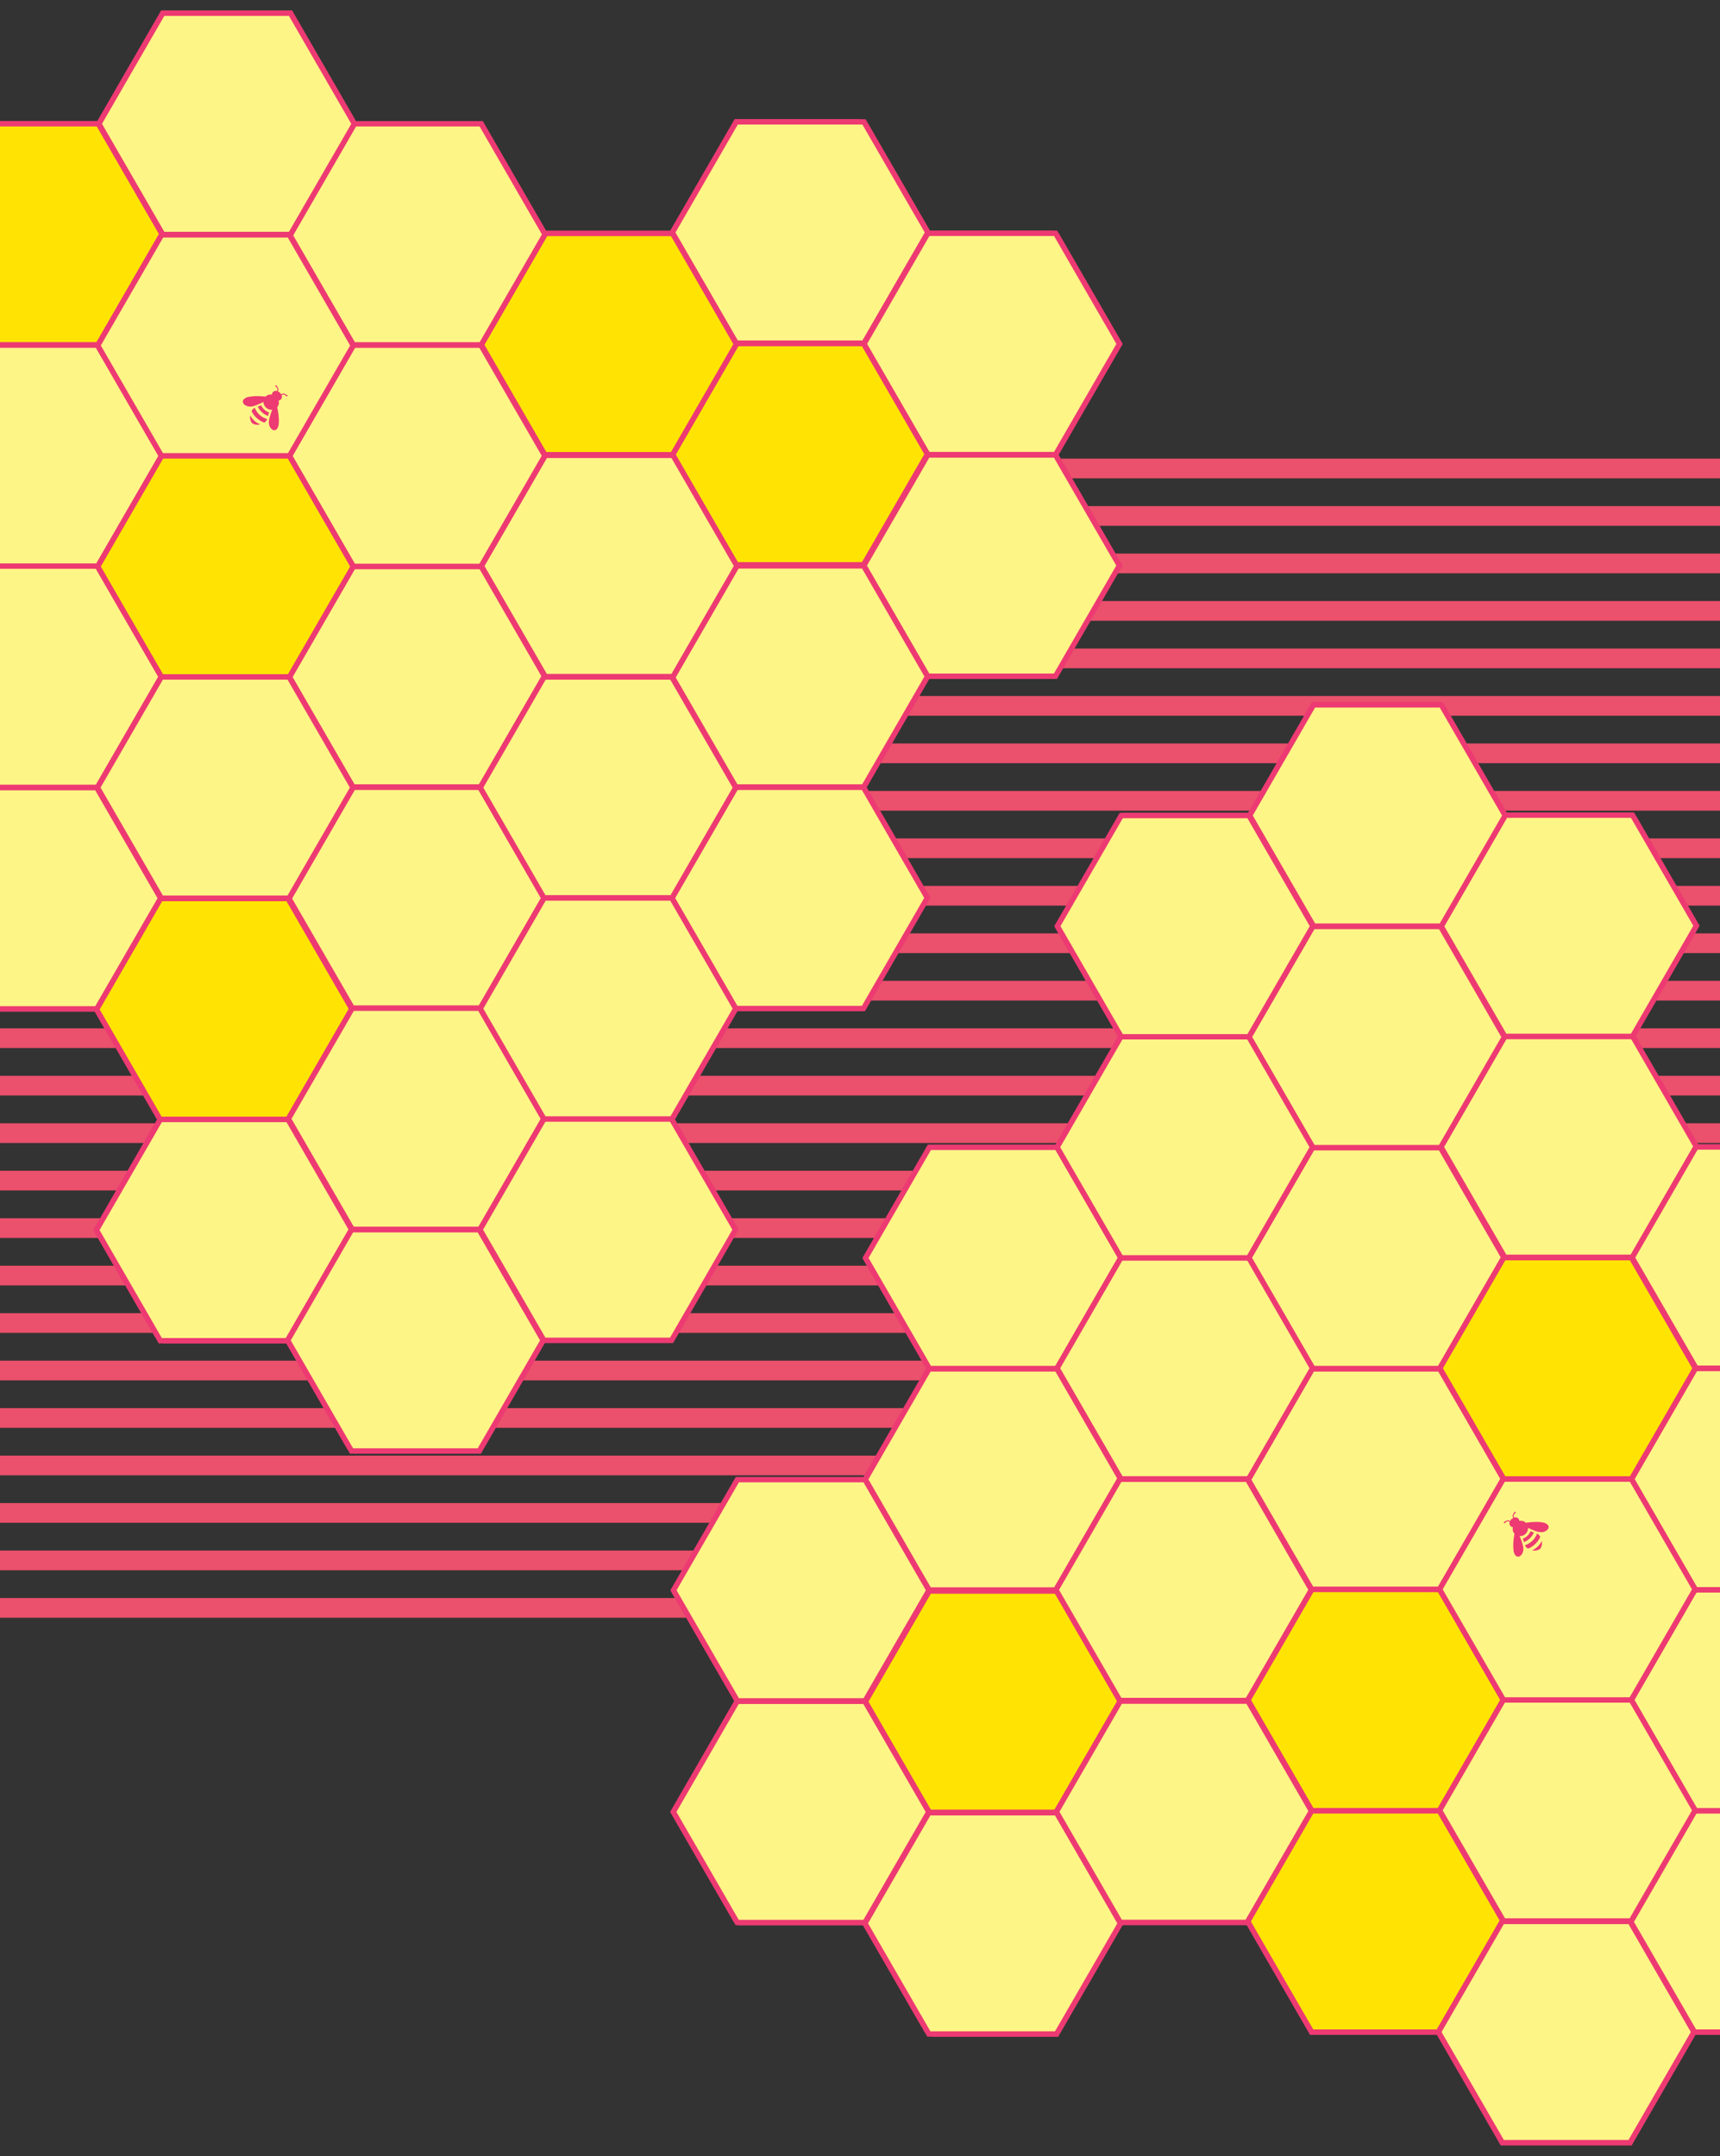<svg xmlns="http://www.w3.org/2000/svg" xmlns:xlink="http://www.w3.org/1999/xlink" width="1920" height="2407" viewBox="0 0 1920 2407">
  <rect x="0" y="0" width="1920" height="2407" fill="#333333" stroke="none"/>
  <defs>
    <clipPath id="clip-path">
      <rect id="Rectangle_110" data-name="Rectangle 110" width="1262" height="1628" transform="translate(0 4493)" fill="#fff" stroke="#707070" stroke-width="1"/>
    </clipPath>
    <clipPath id="clip-path-2">
      <rect id="Rectangle_58" data-name="Rectangle 58" width="1572.287" height="1480.695" transform="translate(0 -0.005)" fill="#fef587" stroke="#ed3a72" stroke-width="6"/>
    </clipPath>
    <clipPath id="clip-path-10">
      <rect id="Rectangle_111" data-name="Rectangle 111" width="1176" height="1641" transform="translate(744 5377)" fill="#fff" stroke="#707070" stroke-width="1"/>
    </clipPath>
    <clipPath id="clip-path-19">
      <rect id="Rectangle_100" data-name="Rectangle 100" width="49.602" height="49.392" fill="#ed3a72"/>
    </clipPath>
  </defs>
  <g id="Group_205" data-name="Group 205" transform="translate(0 -4493)">
    <g id="Group_202" data-name="Group 202">
      <g id="Group_201" data-name="Group 201">
        <rect id="Rectangle_112" data-name="Rectangle 112" width="1920" height="22" transform="translate(0 5005)" fill="#eb506c"/>
        <rect id="Rectangle_112-2" data-name="Rectangle 112" width="1920" height="22" transform="translate(0 5058)" fill="#eb506c"/>
        <rect id="Rectangle_112-3" data-name="Rectangle 112" width="1920" height="22" transform="translate(0 5111)" fill="#eb506c"/>
        <rect id="Rectangle_112-4" data-name="Rectangle 112" width="1920" height="22" transform="translate(0 5164)" fill="#eb506c"/>
        <rect id="Rectangle_112-5" data-name="Rectangle 112" width="1920" height="22" transform="translate(0 5217)" fill="#eb506c"/>
        <rect id="Rectangle_112-6" data-name="Rectangle 112" width="1920" height="22" transform="translate(0 5270)" fill="#eb506c"/>
        <rect id="Rectangle_112-7" data-name="Rectangle 112" width="1920" height="22" transform="translate(0 5323)" fill="#eb506c"/>
        <rect id="Rectangle_112-8" data-name="Rectangle 112" width="1920" height="22" transform="translate(0 5376)" fill="#eb506c"/>
        <rect id="Rectangle_112-9" data-name="Rectangle 112" width="1920" height="22" transform="translate(0 5429)" fill="#eb506c"/>
        <rect id="Rectangle_112-10" data-name="Rectangle 112" width="1920" height="22" transform="translate(0 5482)" fill="#eb506c"/>
        <rect id="Rectangle_112-11" data-name="Rectangle 112" width="1920" height="22" transform="translate(0 5535)" fill="#eb506c"/>
        <rect id="Rectangle_112-12" data-name="Rectangle 112" width="1920" height="22" transform="translate(0 5588)" fill="#eb506c"/>
        <rect id="Rectangle_112-13" data-name="Rectangle 112" width="1920" height="22" transform="translate(0 5641)" fill="#eb506c"/>
        <rect id="Rectangle_112-14" data-name="Rectangle 112" width="1920" height="22" transform="translate(0 5694)" fill="#eb506c"/>
        <rect id="Rectangle_112-15" data-name="Rectangle 112" width="1920" height="22" transform="translate(0 5747)" fill="#eb506c"/>
        <rect id="Rectangle_112-16" data-name="Rectangle 112" width="1920" height="22" transform="translate(0 5800)" fill="#eb506c"/>
        <rect id="Rectangle_112-17" data-name="Rectangle 112" width="1920" height="22" transform="translate(0 5853)" fill="#eb506c"/>
        <rect id="Rectangle_112-18" data-name="Rectangle 112" width="1920" height="22" transform="translate(0 5906)" fill="#eb506c"/>
        <rect id="Rectangle_112-19" data-name="Rectangle 112" width="1920" height="22" transform="translate(0 5959)" fill="#eb506c"/>
        <rect id="Rectangle_112-20" data-name="Rectangle 112" width="1920" height="22" transform="translate(0 6012)" fill="#eb506c"/>
        <rect id="Rectangle_112-21" data-name="Rectangle 112" width="1920" height="22" transform="translate(0 6065)" fill="#eb506c"/>
        <rect id="Rectangle_112-22" data-name="Rectangle 112" width="1920" height="22" transform="translate(0 6118)" fill="#eb506c"/>
        <rect id="Rectangle_112-23" data-name="Rectangle 112" width="1920" height="22" transform="translate(0 6171)" fill="#eb506c"/>
        <rect id="Rectangle_112-24" data-name="Rectangle 112" width="1920" height="22" transform="translate(0 6224)" fill="#eb506c"/>
        <rect id="Rectangle_112-25" data-name="Rectangle 112" width="1920" height="22" transform="translate(0 6277)" fill="#eb506c"/>
      </g>
      <g id="Mask_Group_7" data-name="Mask Group 7" clip-path="url(#clip-path)">
        <g id="Group_101" data-name="Group 101" transform="translate(1393.458 4876.103) rotate(120)">
          <path id="Path_135" data-name="Path 135" d="M71.879,371.543l-71.3,123.5,71.3,123.5h142.6l71.3-123.5-71.3-123.5Z" fill="#fef587" stroke="#ed3a72" stroke-width="6"/>
          <g id="Group_86" data-name="Group 86">
            <g id="Group_85" data-name="Group 85" clip-path="url(#clip-path-2)">
              <path id="Path_136" data-name="Path 136" d="M71.878,371.543h142.6l71.3,123.5-71.3,123.5H71.878L.577,495.04Z" fill="#fef587" stroke="#ed3a72" stroke-miterlimit="10" stroke-width="6"/>
            </g>
          </g>
          <path id="Path_137" data-name="Path 137" d="M72.643,124.1h142.6l71.3,123.5-71.3,123.5H72.643L1.342,247.6Z" fill="#fef587" stroke="#ed3a72" stroke-width="6"/>
          <g id="Group_88" data-name="Group 88">
            <g id="Group_87" data-name="Group 87" clip-path="url(#clip-path-2)">
              <path id="Path_138" data-name="Path 138" d="M72.643,124.1h142.6l71.3,123.5-71.3,123.5H72.643L1.342,247.6Z" fill="#fef587" stroke="#ed3a72" stroke-miterlimit="10" stroke-width="6"/>
            </g>
          </g>
          <path id="Path_139" data-name="Path 139" d="M287.023.495l-71.3,123.5,71.3,123.5h142.6l71.3-123.5L429.625.495Z" fill="#fef587" stroke="#ed3a72" stroke-width="6"/>
          <g id="Group_90" data-name="Group 90">
            <g id="Group_89" data-name="Group 89" clip-path="url(#clip-path-2)">
              <path id="Path_140" data-name="Path 140" d="M287.024.5h142.6l71.3,123.5-71.3,123.5h-142.6l-71.3-123.5Z" fill="#fef587" stroke="#ed3a72" stroke-miterlimit="10" stroke-width="6"/>
            </g>
          </g>
          <path id="Path_141" data-name="Path 141" d="M501.313,124.05h142.6l71.3,123.5-71.3,123.5h-142.6l-71.3-123.5Z" fill="#fef587" stroke="#ed3a72" stroke-width="6"/>
          <path id="Path_142" data-name="Path 142" d="M501.313,124.05h142.6l71.3,123.5-71.3,123.5h-142.6l-71.3-123.5Z" fill="#fef587" stroke="#ed3a72" stroke-miterlimit="10" stroke-width="6"/>
          <path id="Path_143" data-name="Path 143" d="M286.462,248.252h142.6l71.3,123.5-71.3,123.5h-142.6l-71.3-123.5Z" fill="#fef587" stroke="#ed3a72" stroke-width="6"/>
          <path id="Path_144" data-name="Path 144" d="M286.462,248.252h142.6l71.3,123.5-71.3,123.5h-142.6l-71.3-123.5Z" fill="#ffe403" stroke="#ed3a72" stroke-miterlimit="10" stroke-width="6"/>
          <path id="Path_145" data-name="Path 145" d="M286.6,494.335h142.6l71.3,123.5-71.3,123.5H286.6l-71.3-123.5Z" fill="#fef587" stroke="#ed3a72" stroke-width="6"/>
          <path id="Path_146" data-name="Path 146" d="M286.6,494.335h142.6l71.3,123.5-71.3,123.5H286.6l-71.3-123.5Z" fill="#ffe403" stroke="#ed3a72" stroke-miterlimit="10" stroke-width="6"/>
          <path id="Path_147" data-name="Path 147" d="M500.85,370.041h142.6l71.3,123.5-71.3,123.5H500.85l-71.3-123.5Z" fill="#fef587" stroke="#ed3a72" stroke-width="6"/>
          <path id="Path_148" data-name="Path 148" d="M500.85,370.041h142.6l71.3,123.5-71.3,123.5H500.85l-71.3-123.5Z" fill="#fef587" stroke="#ed3a72" stroke-miterlimit="10" stroke-width="6"/>
          <path id="Path_149" data-name="Path 149" d="M714.981,494.169h142.6l71.3,123.5-71.3,123.5h-142.6l-71.3-123.5Z" fill="#fef587" stroke="#ed3a72" stroke-width="6"/>
          <path id="Path_150" data-name="Path 150" d="M714.981,494.169h142.6l71.3,123.5-71.3,123.5h-142.6l-71.3-123.5Z" fill="#fef587" stroke="#ed3a72" stroke-miterlimit="10" stroke-width="6"/>
          <path id="Path_151" data-name="Path 151" d="M929.34,371.083h142.6l71.3,123.5-71.3,123.5H929.34l-71.3-123.5Z" fill="#fef587" stroke="#ed3a72" stroke-width="6"/>
          <path id="Path_152" data-name="Path 152" d="M929.34,371.083h142.6l71.3,123.5-71.3,123.5H929.34l-71.3-123.5Z" fill="#fef587" stroke="#ed3a72" stroke-miterlimit="10" stroke-width="6"/>
          <path id="Path_153" data-name="Path 153" d="M1144.223,494.761h142.6l71.3,123.5-71.3,123.5h-142.6l-71.3-123.5Z" fill="#fef587" stroke="#ed3a72" stroke-width="6"/>
          <path id="Path_154" data-name="Path 154" d="M1144.223,494.761h142.6l71.3,123.5-71.3,123.5h-142.6l-71.3-123.5Z" fill="#ffe403" stroke="#ed3a72" stroke-miterlimit="10" stroke-width="6"/>
          <path id="Path_155" data-name="Path 155" d="M1357.808,371.471h142.6l71.3,123.5-71.3,123.5h-142.6l-71.3-123.5Z" fill="#fef587" stroke="#ed3a72" stroke-width="6"/>
          <g id="Group_92" data-name="Group 92">
            <g id="Group_91" data-name="Group 91" clip-path="url(#clip-path-2)">
              <path id="Path_156" data-name="Path 156" d="M1357.808,371.471h142.6l71.3,123.5-71.3,123.5h-142.6l-71.3-123.5Z" fill="#fef587" stroke="#ed3a72" stroke-miterlimit="10" stroke-width="6"/>
            </g>
          </g>
          <path id="Path_157" data-name="Path 157" d="M715.493.661l-71.3,123.5,71.3,123.5h142.6l71.3-123.5L858.095.661Z" fill="#fef587" stroke="#ed3a72" stroke-width="6"/>
          <g id="Group_94" data-name="Group 94">
            <g id="Group_93" data-name="Group 93" clip-path="url(#clip-path-2)">
              <path id="Path_158" data-name="Path 158" d="M715.493.66H858.1l71.3,123.5-71.3,123.5h-142.6l-71.3-123.5Z" fill="#fef587" stroke="#ed3a72" stroke-miterlimit="10" stroke-width="6"/>
            </g>
          </g>
          <path id="Path_159" data-name="Path 159" d="M715.792,247.433h142.6l71.3,123.5-71.3,123.5h-142.6l-71.3-123.5Z" fill="#fef587" stroke="#ed3a72" stroke-width="6"/>
          <path id="Path_160" data-name="Path 160" d="M715.792,247.433h142.6l71.3,123.5-71.3,123.5h-142.6l-71.3-123.5Z" fill="#fef587" stroke="#ed3a72" stroke-miterlimit="10" stroke-width="6"/>
          <path id="Path_161" data-name="Path 161" d="M1143.088,247.992h142.6l71.3,123.5-71.3,123.5h-142.6l-71.3-123.5Z" fill="#fef587" stroke="#ed3a72" stroke-width="6"/>
          <path id="Path_162" data-name="Path 162" d="M1143.088,247.992h142.6l71.3,123.5-71.3,123.5h-142.6l-71.3-123.5Z" fill="#fef587" stroke="#ed3a72" stroke-miterlimit="10" stroke-width="6"/>
          <path id="Path_163" data-name="Path 163" d="M1357.689,125.068h142.6l71.3,123.5-71.3,123.5h-142.6l-71.3-123.5Z" fill="#fef587" stroke="#ed3a72" stroke-width="6"/>
          <g id="Group_96" data-name="Group 96">
            <g id="Group_95" data-name="Group 95" clip-path="url(#clip-path-2)">
              <path id="Path_164" data-name="Path 164" d="M1357.689,125.068h142.6l71.3,123.5-71.3,123.5h-142.6l-71.3-123.5Z" fill="#fef587" stroke="#ed3a72" stroke-miterlimit="10" stroke-width="6"/>
            </g>
          </g>
          <path id="Path_165" data-name="Path 165" d="M929.487,124.068h142.6l71.3,123.5-71.3,123.5h-142.6l-71.3-123.5Z" fill="#fef587" stroke="#ed3a72" stroke-width="6"/>
          <path id="Path_166" data-name="Path 166" d="M929.487,124.068h142.6l71.3,123.5-71.3,123.5h-142.6l-71.3-123.5Z" fill="#fef587" stroke="#ed3a72" stroke-miterlimit="10" stroke-width="6"/>
          <path id="Path_167" data-name="Path 167" d="M1143.349.931h142.6l71.3,123.5-71.3,123.5h-142.6l-71.3-123.5Z" fill="#fef587" stroke="#ed3a72" stroke-width="6"/>
          <g id="Group_98" data-name="Group 98">
            <g id="Group_97" data-name="Group 97" clip-path="url(#clip-path-2)">
              <path id="Path_168" data-name="Path 168" d="M1143.349.931h142.6l71.3,123.5-71.3,123.5h-142.6l-71.3-123.5Z" fill="#fef587" stroke="#ed3a72" stroke-miterlimit="10" stroke-width="6"/>
            </g>
          </g>
          <path id="Path_169" data-name="Path 169" d="M287.35,740.609h142.6l71.3,123.5-71.3,123.5H287.35l-71.3-123.5Z" fill="#fef587" stroke="#ed3a72" stroke-width="6"/>
          <path id="Path_170" data-name="Path 170" d="M287.35,740.609h142.6l71.3,123.5-71.3,123.5H287.35l-71.3-123.5Z" fill="#fef587" stroke="#ed3a72" stroke-miterlimit="10" stroke-width="6"/>
          <path id="Path_171" data-name="Path 171" d="M286.887,986.6h142.6l71.3,123.5-71.3,123.5h-142.6l-71.3-123.5Z" fill="#fef587" stroke="#ed3a72" stroke-width="6"/>
          <path id="Path_172" data-name="Path 172" d="M286.887,986.6h142.6l71.3,123.5-71.3,123.5h-142.6l-71.3-123.5Z" fill="#fef587" stroke="#ed3a72" stroke-miterlimit="10" stroke-width="6"/>
          <path id="Path_173" data-name="Path 173" d="M501.018,1110.728h142.6l71.3,123.5-71.3,123.5h-142.6l-71.3-123.5Z" fill="#fef587" stroke="#ed3a72" stroke-width="6"/>
          <path id="Path_174" data-name="Path 174" d="M501.018,1110.728h142.6l71.3,123.5-71.3,123.5h-142.6l-71.3-123.5Z" fill="#ffe403" stroke="#ed3a72" stroke-miterlimit="10" stroke-width="6"/>
          <path id="Path_175" data-name="Path 175" d="M715.378,987.642h142.6l71.3,123.5-71.3,123.5h-142.6l-71.3-123.5Z" fill="#fef587" stroke="#ed3a72" stroke-width="6"/>
          <path id="Path_176" data-name="Path 176" d="M715.378,987.642h142.6l71.3,123.5-71.3,123.5h-142.6l-71.3-123.5Z" fill="#fef587" stroke="#ed3a72" stroke-miterlimit="10" stroke-width="6"/>
          <path id="Path_177" data-name="Path 177" d="M930.261,1111.32h142.6l71.3,123.5-71.3,123.5h-142.6l-71.3-123.5Z" fill="#fef587" stroke="#ed3a72" stroke-width="6"/>
          <path id="Path_178" data-name="Path 178" d="M930.261,1111.32h142.6l71.3,123.5-71.3,123.5h-142.6l-71.3-123.5Z" fill="#fef587" stroke="#ed3a72" stroke-miterlimit="10" stroke-width="6"/>
          <path id="Path_179" data-name="Path 179" d="M715.838,1233.2l-71.3,123.5,71.3,123.5h142.6l71.3-123.5-71.3-123.5Z" fill="#fef587" stroke="#ed3a72" stroke-width="6"/>
          <g id="Group_100" data-name="Group 100">
            <g id="Group_99" data-name="Group 99" clip-path="url(#clip-path-2)">
              <path id="Path_180" data-name="Path 180" d="M715.837,1233.2h142.6l71.3,123.5-71.3,123.5h-142.6l-71.3-123.5Z" fill="#fef587" stroke="#ed3a72" stroke-miterlimit="10" stroke-width="6"/>
            </g>
          </g>
          <path id="Path_181" data-name="Path 181" d="M1143.845,988.029h142.6l71.3,123.5-71.3,123.5h-142.6l-71.3-123.5Z" fill="#fef587" stroke="#ed3a72" stroke-width="6"/>
          <path id="Path_182" data-name="Path 182" d="M1143.845,988.029h142.6l71.3,123.5-71.3,123.5h-142.6l-71.3-123.5Z" fill="#fef587" stroke="#ed3a72" stroke-miterlimit="10" stroke-width="6"/>
          <path id="Path_183" data-name="Path 183" d="M501.53,617.219h142.6l71.3,123.5-71.3,123.5H501.53l-71.3-123.5Z" fill="#fef587" stroke="#ed3a72" stroke-width="6"/>
          <path id="Path_184" data-name="Path 184" d="M501.53,617.219h142.6l71.3,123.5-71.3,123.5H501.53l-71.3-123.5Z" fill="#fef587" stroke="#ed3a72" stroke-miterlimit="10" stroke-width="6"/>
          <path id="Path_185" data-name="Path 185" d="M501.83,863.991h142.6l71.3,123.5-71.3,123.5H501.83l-71.3-123.5Z" fill="#fef587" stroke="#ed3a72" stroke-width="6"/>
          <path id="Path_186" data-name="Path 186" d="M501.83,863.991h142.6l71.3,123.5-71.3,123.5H501.83l-71.3-123.5Z" fill="#fef587" stroke="#ed3a72" stroke-miterlimit="10" stroke-width="6"/>
          <path id="Path_187" data-name="Path 187" d="M929.125,864.551h142.6l71.3,123.5-71.3,123.5h-142.6l-71.3-123.5Z" fill="#fef587" stroke="#ed3a72" stroke-width="6"/>
          <path id="Path_188" data-name="Path 188" d="M929.125,864.551h142.6l71.3,123.5-71.3,123.5h-142.6l-71.3-123.5Z" fill="#fef587" stroke="#ed3a72" stroke-miterlimit="10" stroke-width="6"/>
          <path id="Path_189" data-name="Path 189" d="M1143.726,741.627h142.6l71.3,123.5-71.3,123.5h-142.6l-71.3-123.5Z" fill="#fef587" stroke="#ed3a72" stroke-width="6"/>
          <path id="Path_190" data-name="Path 190" d="M1143.726,741.627h142.6l71.3,123.5-71.3,123.5h-142.6l-71.3-123.5Z" fill="#fef587" stroke="#ed3a72" stroke-miterlimit="10" stroke-width="6"/>
          <path id="Path_191" data-name="Path 191" d="M715.524,740.627h142.6l71.3,123.5-71.3,123.5h-142.6l-71.3-123.5Z" fill="#fef587" stroke="#ed3a72" stroke-width="6"/>
          <path id="Path_192" data-name="Path 192" d="M715.524,740.627h142.6l71.3,123.5-71.3,123.5h-142.6l-71.3-123.5Z" fill="#ffe403" stroke="#ed3a72" stroke-miterlimit="10" stroke-width="6"/>
          <path id="Path_193" data-name="Path 193" d="M929.386,617.49h142.6l71.3,123.5-71.3,123.5h-142.6l-71.3-123.5Z" fill="#fef587" stroke="#ed3a72" stroke-width="6"/>
          <path id="Path_194" data-name="Path 194" d="M929.386,617.49h142.6l71.3,123.5-71.3,123.5h-142.6l-71.3-123.5Z" fill="#fef587" stroke="#ed3a72" stroke-miterlimit="10" stroke-width="6"/>
        </g>
      </g>
      <g id="Mask_Group_8" data-name="Mask Group 8" transform="translate(0 -118)" clip-path="url(#clip-path-10)">
        <g id="Group_102" data-name="Group 102" transform="translate(607.825 6634.655) rotate(-60)">
          <path id="Path_135-2" data-name="Path 135" d="M71.879,371.543l-71.3,123.5,71.3,123.5h142.6l71.3-123.5-71.3-123.5Z" fill="#fef587" stroke="#ed3a72" stroke-width="6"/>
          <g id="Group_86-2" data-name="Group 86">
            <g id="Group_85-2" data-name="Group 85" clip-path="url(#clip-path-2)">
              <path id="Path_136-2" data-name="Path 136" d="M71.878,371.543h142.6l71.3,123.5-71.3,123.5H71.878L.577,495.04Z" fill="#fef587" stroke="#ed3a72" stroke-miterlimit="10" stroke-width="6"/>
            </g>
          </g>
          <path id="Path_137-2" data-name="Path 137" d="M72.643,124.1h142.6l71.3,123.5-71.3,123.5H72.643L1.342,247.6Z" fill="#fef587" stroke="#ed3a72" stroke-width="6"/>
          <g id="Group_88-2" data-name="Group 88">
            <g id="Group_87-2" data-name="Group 87" clip-path="url(#clip-path-2)">
              <path id="Path_138-2" data-name="Path 138" d="M72.643,124.1h142.6l71.3,123.5-71.3,123.5H72.643L1.342,247.6Z" fill="#fef587" stroke="#ed3a72" stroke-miterlimit="10" stroke-width="6"/>
            </g>
          </g>
          <path id="Path_139-2" data-name="Path 139" d="M287.023.495l-71.3,123.5,71.3,123.5h142.6l71.3-123.5L429.625.495Z" fill="#fef587" stroke="#ed3a72" stroke-width="6"/>
          <g id="Group_90-2" data-name="Group 90">
            <g id="Group_89-2" data-name="Group 89" clip-path="url(#clip-path-2)">
              <path id="Path_140-2" data-name="Path 140" d="M287.024.5h142.6l71.3,123.5-71.3,123.5h-142.6l-71.3-123.5Z" fill="#fef587" stroke="#ed3a72" stroke-miterlimit="10" stroke-width="6"/>
            </g>
          </g>
          <path id="Path_141-2" data-name="Path 141" d="M501.313,124.05h142.6l71.3,123.5-71.3,123.5h-142.6l-71.3-123.5Z" fill="#fef587" stroke="#ed3a72" stroke-width="6"/>
          <path id="Path_142-2" data-name="Path 142" d="M501.313,124.05h142.6l71.3,123.5-71.3,123.5h-142.6l-71.3-123.5Z" fill="#fef587" stroke="#ed3a72" stroke-miterlimit="10" stroke-width="6"/>
          <path id="Path_143-2" data-name="Path 143" d="M286.462,248.252h142.6l71.3,123.5-71.3,123.5h-142.6l-71.3-123.5Z" fill="#fef587" stroke="#ed3a72" stroke-width="6"/>
          <path id="Path_144-2" data-name="Path 144" d="M286.462,248.252h142.6l71.3,123.5-71.3,123.5h-142.6l-71.3-123.5Z" fill="#ffe403" stroke="#ed3a72" stroke-miterlimit="10" stroke-width="6"/>
          <path id="Path_145-2" data-name="Path 145" d="M286.6,494.335h142.6l71.3,123.5-71.3,123.5H286.6l-71.3-123.5Z" fill="#fef587" stroke="#ed3a72" stroke-width="6"/>
          <path id="Path_146-2" data-name="Path 146" d="M286.6,494.335h142.6l71.3,123.5-71.3,123.5H286.6l-71.3-123.5Z" fill="#fef587" stroke="#ed3a72" stroke-miterlimit="10" stroke-width="6"/>
          <path id="Path_147-2" data-name="Path 147" d="M500.85,370.041h142.6l71.3,123.5-71.3,123.5H500.85l-71.3-123.5Z" fill="#fef587" stroke="#ed3a72" stroke-width="6"/>
          <path id="Path_148-2" data-name="Path 148" d="M500.85,370.041h142.6l71.3,123.5-71.3,123.5H500.85l-71.3-123.5Z" fill="#fef587" stroke="#ed3a72" stroke-miterlimit="10" stroke-width="6"/>
          <path id="Path_149-2" data-name="Path 149" d="M714.981,494.169h142.6l71.3,123.5-71.3,123.5h-142.6l-71.3-123.5Z" fill="#fef587" stroke="#ed3a72" stroke-width="6"/>
          <path id="Path_150-2" data-name="Path 150" d="M714.981,494.169h142.6l71.3,123.5-71.3,123.5h-142.6l-71.3-123.5Z" fill="#fef587" stroke="#ed3a72" stroke-miterlimit="10" stroke-width="6"/>
          <path id="Path_151-2" data-name="Path 151" d="M929.34,371.083h142.6l71.3,123.5-71.3,123.5H929.34l-71.3-123.5Z" fill="#fef587" stroke="#ed3a72" stroke-width="6"/>
          <path id="Path_152-2" data-name="Path 152" d="M929.34,371.083h142.6l71.3,123.5-71.3,123.5H929.34l-71.3-123.5Z" fill="#fef587" stroke="#ed3a72" stroke-miterlimit="10" stroke-width="6"/>
          <path id="Path_153-2" data-name="Path 153" d="M1144.223,494.761h142.6l71.3,123.5-71.3,123.5h-142.6l-71.3-123.5Z" fill="#fef587" stroke="#ed3a72" stroke-width="6"/>
          <path id="Path_154-2" data-name="Path 154" d="M1144.223,494.761h142.6l71.3,123.5-71.3,123.5h-142.6l-71.3-123.5Z" fill="#fef587" stroke="#ed3a72" stroke-miterlimit="10" stroke-width="6"/>
          <path id="Path_155-2" data-name="Path 155" d="M1357.808,371.471h142.6l71.3,123.5-71.3,123.5h-142.6l-71.3-123.5Z" fill="#fef587" stroke="#ed3a72" stroke-width="6"/>
          <g id="Group_92-2" data-name="Group 92">
            <g id="Group_91-2" data-name="Group 91" clip-path="url(#clip-path-2)">
              <path id="Path_156-2" data-name="Path 156" d="M1357.808,371.471h142.6l71.3,123.5-71.3,123.5h-142.6l-71.3-123.5Z" fill="#fef587" stroke="#ed3a72" stroke-miterlimit="10" stroke-width="6"/>
            </g>
          </g>
          <path id="Path_157-2" data-name="Path 157" d="M715.493.661l-71.3,123.5,71.3,123.5h142.6l71.3-123.5L858.095.661Z" fill="#fef587" stroke="#ed3a72" stroke-width="6"/>
          <g id="Group_94-2" data-name="Group 94">
            <g id="Group_93-2" data-name="Group 93" clip-path="url(#clip-path-2)">
              <path id="Path_158-2" data-name="Path 158" d="M715.493.66H858.1l71.3,123.5-71.3,123.5h-142.6l-71.3-123.5Z" fill="#fef587" stroke="#ed3a72" stroke-miterlimit="10" stroke-width="6"/>
            </g>
          </g>
          <path id="Path_159-2" data-name="Path 159" d="M715.792,247.433h142.6l71.3,123.5-71.3,123.5h-142.6l-71.3-123.5Z" fill="#fef587" stroke="#ed3a72" stroke-width="6"/>
          <path id="Path_160-2" data-name="Path 160" d="M715.792,247.433h142.6l71.3,123.5-71.3,123.5h-142.6l-71.3-123.5Z" fill="#fef587" stroke="#ed3a72" stroke-miterlimit="10" stroke-width="6"/>
          <path id="Path_161-2" data-name="Path 161" d="M1143.088,247.992h142.6l71.3,123.5-71.3,123.5h-142.6l-71.3-123.5Z" fill="#fef587" stroke="#ed3a72" stroke-width="6"/>
          <path id="Path_162-2" data-name="Path 162" d="M1143.088,247.992h142.6l71.3,123.5-71.3,123.5h-142.6l-71.3-123.5Z" fill="#fef587" stroke="#ed3a72" stroke-miterlimit="10" stroke-width="6"/>
          <path id="Path_163-2" data-name="Path 163" d="M1357.689,125.068h142.6l71.3,123.5-71.3,123.5h-142.6l-71.3-123.5Z" fill="#fef587" stroke="#ed3a72" stroke-width="6"/>
          <g id="Group_96-2" data-name="Group 96">
            <g id="Group_95-2" data-name="Group 95" clip-path="url(#clip-path-2)">
              <path id="Path_164-2" data-name="Path 164" d="M1357.689,125.068h142.6l71.3,123.5-71.3,123.5h-142.6l-71.3-123.5Z" fill="#fef587" stroke="#ed3a72" stroke-miterlimit="10" stroke-width="6"/>
            </g>
          </g>
          <path id="Path_165-2" data-name="Path 165" d="M929.487,124.068h142.6l71.3,123.5-71.3,123.5h-142.6l-71.3-123.5Z" fill="#fef587" stroke="#ed3a72" stroke-width="6"/>
          <path id="Path_166-2" data-name="Path 166" d="M929.487,124.068h142.6l71.3,123.5-71.3,123.5h-142.6l-71.3-123.5Z" fill="#fef587" stroke="#ed3a72" stroke-miterlimit="10" stroke-width="6"/>
          <path id="Path_167-2" data-name="Path 167" d="M1143.349.931h142.6l71.3,123.5-71.3,123.5h-142.6l-71.3-123.5Z" fill="#fef587" stroke="#ed3a72" stroke-width="6"/>
          <g id="Group_98-2" data-name="Group 98">
            <g id="Group_97-2" data-name="Group 97" clip-path="url(#clip-path-2)">
              <path id="Path_168-2" data-name="Path 168" d="M1143.349.931h142.6l71.3,123.5-71.3,123.5h-142.6l-71.3-123.5Z" fill="#fef587" stroke="#ed3a72" stroke-miterlimit="10" stroke-width="6"/>
            </g>
          </g>
          <path id="Path_169-2" data-name="Path 169" d="M287.35,740.609h142.6l71.3,123.5-71.3,123.5H287.35l-71.3-123.5Z" fill="#fef587" stroke="#ed3a72" stroke-width="6"/>
          <path id="Path_170-2" data-name="Path 170" d="M287.35,740.609h142.6l71.3,123.5-71.3,123.5H287.35l-71.3-123.5Z" fill="#ffe403" stroke="#ed3a72" stroke-miterlimit="10" stroke-width="6"/>
          <path id="Path_171-2" data-name="Path 171" d="M286.887,986.6h142.6l71.3,123.5-71.3,123.5h-142.6l-71.3-123.5Z" fill="#fef587" stroke="#ed3a72" stroke-width="6"/>
          <path id="Path_172-2" data-name="Path 172" d="M286.887,986.6h142.6l71.3,123.5-71.3,123.5h-142.6l-71.3-123.5Z" fill="#fef587" stroke="#ed3a72" stroke-miterlimit="10" stroke-width="6"/>
          <path id="Path_173-2" data-name="Path 173" d="M501.018,1110.728h142.6l71.3,123.5-71.3,123.5h-142.6l-71.3-123.5Z" fill="#fef587" stroke="#ed3a72" stroke-width="6"/>
          <path id="Path_174-2" data-name="Path 174" d="M501.018,1110.728h142.6l71.3,123.5-71.3,123.5h-142.6l-71.3-123.5Z" fill="#fef587" stroke="#ed3a72" stroke-miterlimit="10" stroke-width="6"/>
          <path id="Path_175-2" data-name="Path 175" d="M715.378,987.642h142.6l71.3,123.5-71.3,123.5h-142.6l-71.3-123.5Z" fill="#fef587" stroke="#ed3a72" stroke-width="6"/>
          <path id="Path_176-2" data-name="Path 176" d="M715.378,987.642h142.6l71.3,123.5-71.3,123.5h-142.6l-71.3-123.5Z" fill="#fef587" stroke="#ed3a72" stroke-miterlimit="10" stroke-width="6"/>
          <path id="Path_177-2" data-name="Path 177" d="M930.261,1111.32h142.6l71.3,123.5-71.3,123.5h-142.6l-71.3-123.5Z" fill="#fef587" stroke="#ed3a72" stroke-width="6"/>
          <path id="Path_178-2" data-name="Path 178" d="M930.261,1111.32h142.6l71.3,123.5-71.3,123.5h-142.6l-71.3-123.5Z" fill="#fef587" stroke="#ed3a72" stroke-miterlimit="10" stroke-width="6"/>
          <path id="Path_179-2" data-name="Path 179" d="M715.838,1233.2l-71.3,123.5,71.3,123.5h142.6l71.3-123.5-71.3-123.5Z" fill="#fef587" stroke="#ed3a72" stroke-width="6"/>
          <g id="Group_100-2" data-name="Group 100">
            <g id="Group_99-2" data-name="Group 99" clip-path="url(#clip-path-2)">
              <path id="Path_180-2" data-name="Path 180" d="M715.837,1233.2h142.6l71.3,123.5-71.3,123.5h-142.6l-71.3-123.5Z" fill="#fef587" stroke="#ed3a72" stroke-miterlimit="10" stroke-width="6"/>
            </g>
          </g>
          <path id="Path_181-2" data-name="Path 181" d="M1143.845,988.029h142.6l71.3,123.5-71.3,123.5h-142.6l-71.3-123.5Z" fill="#fef587" stroke="#ed3a72" stroke-width="6"/>
          <path id="Path_182-2" data-name="Path 182" d="M1143.845,988.029h142.6l71.3,123.5-71.3,123.5h-142.6l-71.3-123.5Z" fill="#fef587" stroke="#ed3a72" stroke-miterlimit="10" stroke-width="6"/>
          <path id="Path_183-2" data-name="Path 183" d="M501.53,617.219h142.6l71.3,123.5-71.3,123.5H501.53l-71.3-123.5Z" fill="#fef587" stroke="#ed3a72" stroke-width="6"/>
          <path id="Path_184-2" data-name="Path 184" d="M501.53,617.219h142.6l71.3,123.5-71.3,123.5H501.53l-71.3-123.5Z" fill="#ffe403" stroke="#ed3a72" stroke-miterlimit="10" stroke-width="6"/>
          <path id="Path_185-2" data-name="Path 185" d="M501.83,863.991h142.6l71.3,123.5-71.3,123.5H501.83l-71.3-123.5Z" fill="#fef587" stroke="#ed3a72" stroke-width="6"/>
          <path id="Path_186-2" data-name="Path 186" d="M501.83,863.991h142.6l71.3,123.5-71.3,123.5H501.83l-71.3-123.5Z" fill="#fef587" stroke="#ed3a72" stroke-miterlimit="10" stroke-width="6"/>
          <path id="Path_187-2" data-name="Path 187" d="M929.125,864.551h142.6l71.3,123.5-71.3,123.5h-142.6l-71.3-123.5Z" fill="#fef587" stroke="#ed3a72" stroke-width="6"/>
          <path id="Path_188-2" data-name="Path 188" d="M929.125,864.551h142.6l71.3,123.5-71.3,123.5h-142.6l-71.3-123.5Z" fill="#fef587" stroke="#ed3a72" stroke-miterlimit="10" stroke-width="6"/>
          <path id="Path_189-2" data-name="Path 189" d="M1143.726,741.627h142.6l71.3,123.5-71.3,123.5h-142.6l-71.3-123.5Z" fill="#fef587" stroke="#ed3a72" stroke-width="6"/>
          <path id="Path_190-2" data-name="Path 190" d="M1143.726,741.627h142.6l71.3,123.5-71.3,123.5h-142.6l-71.3-123.5Z" fill="#fef587" stroke="#ed3a72" stroke-miterlimit="10" stroke-width="6"/>
          <path id="Path_191-2" data-name="Path 191" d="M715.524,740.627h142.6l71.3,123.5-71.3,123.5h-142.6l-71.3-123.5Z" fill="#fef587" stroke="#ed3a72" stroke-width="6"/>
          <path id="Path_192-2" data-name="Path 192" d="M715.524,740.627h142.6l71.3,123.5-71.3,123.5h-142.6l-71.3-123.5Z" fill="#fef587" stroke="#ed3a72" stroke-miterlimit="10" stroke-width="6"/>
          <path id="Path_193-2" data-name="Path 193" d="M929.386,617.49h142.6l71.3,123.5-71.3,123.5h-142.6l-71.3-123.5Z" fill="#fef587" stroke="#ed3a72" stroke-width="6"/>
          <path id="Path_194-2" data-name="Path 194" d="M929.386,617.49h142.6l71.3,123.5-71.3,123.5h-142.6l-71.3-123.5Z" fill="#ffe403" stroke="#ed3a72" stroke-miterlimit="10" stroke-width="6"/>
        </g>
      </g>
    </g>
    <g id="Group_179" data-name="Group 179" transform="translate(296.094 4912.175) rotate(42)">
      <g id="Group_173" data-name="Group 173" clip-path="url(#clip-path-19)">
        <path id="Path_3936" data-name="Path 3936" d="M31.348,23.223a8.523,8.523,0,0,1-6.537,2.84,8.333,8.333,0,0,1-6.471-2.792,2.646,2.646,0,0,0-.381.8,56.825,56.825,0,0,1-5.035,10.387,11.2,11.2,0,0,1-5.864,4.776,7.583,7.583,0,0,1-3.745.412A3.841,3.841,0,0,1,.033,35.211a10.88,10.88,0,0,1,2.245-5.1A52.055,52.055,0,0,1,11.7,20.647q1.859-1.535,3.836-2.918a1.076,1.076,0,0,0,.514-.857,7.61,7.61,0,0,1,3.311-5.632c.356-.255.427-.417.177-.821A4.045,4.045,0,0,1,20.8,4.547a.622.622,0,0,0,.308-.785A2.532,2.532,0,0,0,18.6,1.528a12.648,12.648,0,0,0-1.823-.1,1.022,1.022,0,0,1-.667-.2.621.621,0,0,1-.253-.671.69.69,0,0,1,.571-.514,3.136,3.136,0,0,1,1.407.089,13.806,13.806,0,0,1,2.99,1.1A1.823,1.823,0,0,1,21.81,2.4c.107.356.236.706.342,1.062.087.292.244.361.531.251A6.228,6.228,0,0,1,27.005,3.7c.3.1.454.041.492-.267A3.211,3.211,0,0,1,30.1.675,14.38,14.38,0,0,1,32.39.044,3.243,3.243,0,0,1,33.1.016c.412.035.722.22.719.688a.688.688,0,0,1-.7.719c-.572.052-1.149.052-1.722.084a4.767,4.767,0,0,0-.653.086,2.5,2.5,0,0,0-2.261,2.434.268.268,0,0,0,.115.3c.084.057.169.112.252.17a4.144,4.144,0,0,1,1.24,5.977c-.2.326-.2.472.122.7a7.5,7.5,0,0,1,3.367,5.856c.027.4.289.549.542.73a78.314,78.314,0,0,1,8.721,7.277,34.778,34.778,0,0,1,4.8,5.49,10.114,10.114,0,0,1,1.944,4.839A3.832,3.832,0,0,1,45.8,39.7a9.655,9.655,0,0,1-7.323-3.045,21.334,21.334,0,0,1-3.854-5.869,72.749,72.749,0,0,1-3.046-7.022c-.065-.171-.141-.338-.228-.543" transform="translate(0 0)" fill="#ed3a72"/>
        <path id="Path_3937" data-name="Path 3937" d="M342.643,779.893a23.644,23.644,0,0,1-8.979-1.656.92.92,0,0,1-.656-.789,8.892,8.892,0,0,1,.188-4.165c.115-.368.225-.381.545-.228a21.254,21.254,0,0,0,16.094.86,10.158,10.158,0,0,0,2.033-.911c.2-.115.279-.1.351.125a8.59,8.59,0,0,1,.112,4.706c-.073.3-.308.331-.518.413a23.993,23.993,0,0,1-9.17,1.644" transform="translate(-317.905 -738.227)" fill="#ed3a72"/>
        <path id="Path_3938" data-name="Path 3938" d="M388.807,624.8a17.727,17.727,0,0,1-6.89-1.364c-.391-.164-.509-.3-.25-.71a15.381,15.381,0,0,0,1.368-2.714c.148-.385.314-.369.636-.241a14.59,14.59,0,0,0,11.265-.057c.255-.1.349-.067.444.182a14.229,14.229,0,0,0,1.531,3.025c.247.36-.045.388-.244.475a18.95,18.95,0,0,1-7.859,1.4" transform="translate(-364.398 -591.84)" fill="#ed3a72"/>
        <path id="Path_3939" data-name="Path 3939" d="M402.018,987.3a12.715,12.715,0,0,1-2.108,2.462,11.058,11.058,0,0,1-5.058,2.554,1.764,1.764,0,0,1-.8,0,10.948,10.948,0,0,1-6.987-4.836.531.531,0,0,1-.04-.138,21.618,21.618,0,0,0,14.993-.039" transform="translate(-369.646 -942.966)" fill="#ed3a72"/>
      </g>
    </g>
    <g id="Group_180" data-name="Group 180" transform="translate(1667.004 6203.84) rotate(-44)">
      <g id="Group_173-2" data-name="Group 173" clip-path="url(#clip-path-19)">
        <path id="Path_3936-2" data-name="Path 3936" d="M31.348,23.223a8.523,8.523,0,0,1-6.537,2.84,8.333,8.333,0,0,1-6.471-2.792,2.646,2.646,0,0,0-.381.8,56.825,56.825,0,0,1-5.035,10.387,11.2,11.2,0,0,1-5.864,4.776,7.583,7.583,0,0,1-3.745.412A3.841,3.841,0,0,1,.033,35.211a10.88,10.88,0,0,1,2.245-5.1A52.055,52.055,0,0,1,11.7,20.647q1.859-1.535,3.836-2.918a1.076,1.076,0,0,0,.514-.857,7.61,7.61,0,0,1,3.311-5.632c.356-.255.427-.417.177-.821A4.045,4.045,0,0,1,20.8,4.547a.622.622,0,0,0,.308-.785A2.532,2.532,0,0,0,18.6,1.528a12.648,12.648,0,0,0-1.823-.1,1.022,1.022,0,0,1-.667-.2.621.621,0,0,1-.253-.671.69.69,0,0,1,.571-.514,3.136,3.136,0,0,1,1.407.089,13.806,13.806,0,0,1,2.99,1.1A1.823,1.823,0,0,1,21.81,2.4c.107.356.236.706.342,1.062.087.292.244.361.531.251A6.228,6.228,0,0,1,27.005,3.7c.3.1.454.041.492-.267A3.211,3.211,0,0,1,30.1.675,14.38,14.38,0,0,1,32.39.044,3.243,3.243,0,0,1,33.1.016c.412.035.722.22.719.688a.688.688,0,0,1-.7.719c-.572.052-1.149.052-1.722.084a4.767,4.767,0,0,0-.653.086,2.5,2.5,0,0,0-2.261,2.434.268.268,0,0,0,.115.3c.084.057.169.112.252.17a4.144,4.144,0,0,1,1.24,5.977c-.2.326-.2.472.122.7a7.5,7.5,0,0,1,3.367,5.856c.027.4.289.549.542.73a78.314,78.314,0,0,1,8.721,7.277,34.778,34.778,0,0,1,4.8,5.49,10.114,10.114,0,0,1,1.944,4.839A3.832,3.832,0,0,1,45.8,39.7a9.655,9.655,0,0,1-7.323-3.045,21.334,21.334,0,0,1-3.854-5.869,72.749,72.749,0,0,1-3.046-7.022c-.065-.171-.141-.338-.228-.543" transform="translate(0 0)" fill="#ed3a72"/>
        <path id="Path_3937-2" data-name="Path 3937" d="M342.643,779.893a23.644,23.644,0,0,1-8.979-1.656.92.92,0,0,1-.656-.789,8.892,8.892,0,0,1,.188-4.165c.115-.368.225-.381.545-.228a21.254,21.254,0,0,0,16.094.86,10.158,10.158,0,0,0,2.033-.911c.2-.115.279-.1.351.125a8.59,8.59,0,0,1,.112,4.706c-.073.3-.308.331-.518.413a23.993,23.993,0,0,1-9.17,1.644" transform="translate(-317.905 -738.227)" fill="#ed3a72"/>
        <path id="Path_3938-2" data-name="Path 3938" d="M388.807,624.8a17.727,17.727,0,0,1-6.89-1.364c-.391-.164-.509-.3-.25-.71a15.381,15.381,0,0,0,1.368-2.714c.148-.385.314-.369.636-.241a14.59,14.59,0,0,0,11.265-.057c.255-.1.349-.067.444.182a14.229,14.229,0,0,0,1.531,3.025c.247.36-.045.388-.244.475a18.95,18.95,0,0,1-7.859,1.4" transform="translate(-364.398 -591.84)" fill="#ed3a72"/>
        <path id="Path_3939-2" data-name="Path 3939" d="M402.018,987.3a12.715,12.715,0,0,1-2.108,2.462,11.058,11.058,0,0,1-5.058,2.554,1.764,1.764,0,0,1-.8,0,10.948,10.948,0,0,1-6.987-4.836.531.531,0,0,1-.04-.138,21.618,21.618,0,0,0,14.993-.039" transform="translate(-369.646 -942.966)" fill="#ed3a72"/>
      </g>
    </g>
  </g>
</svg>
